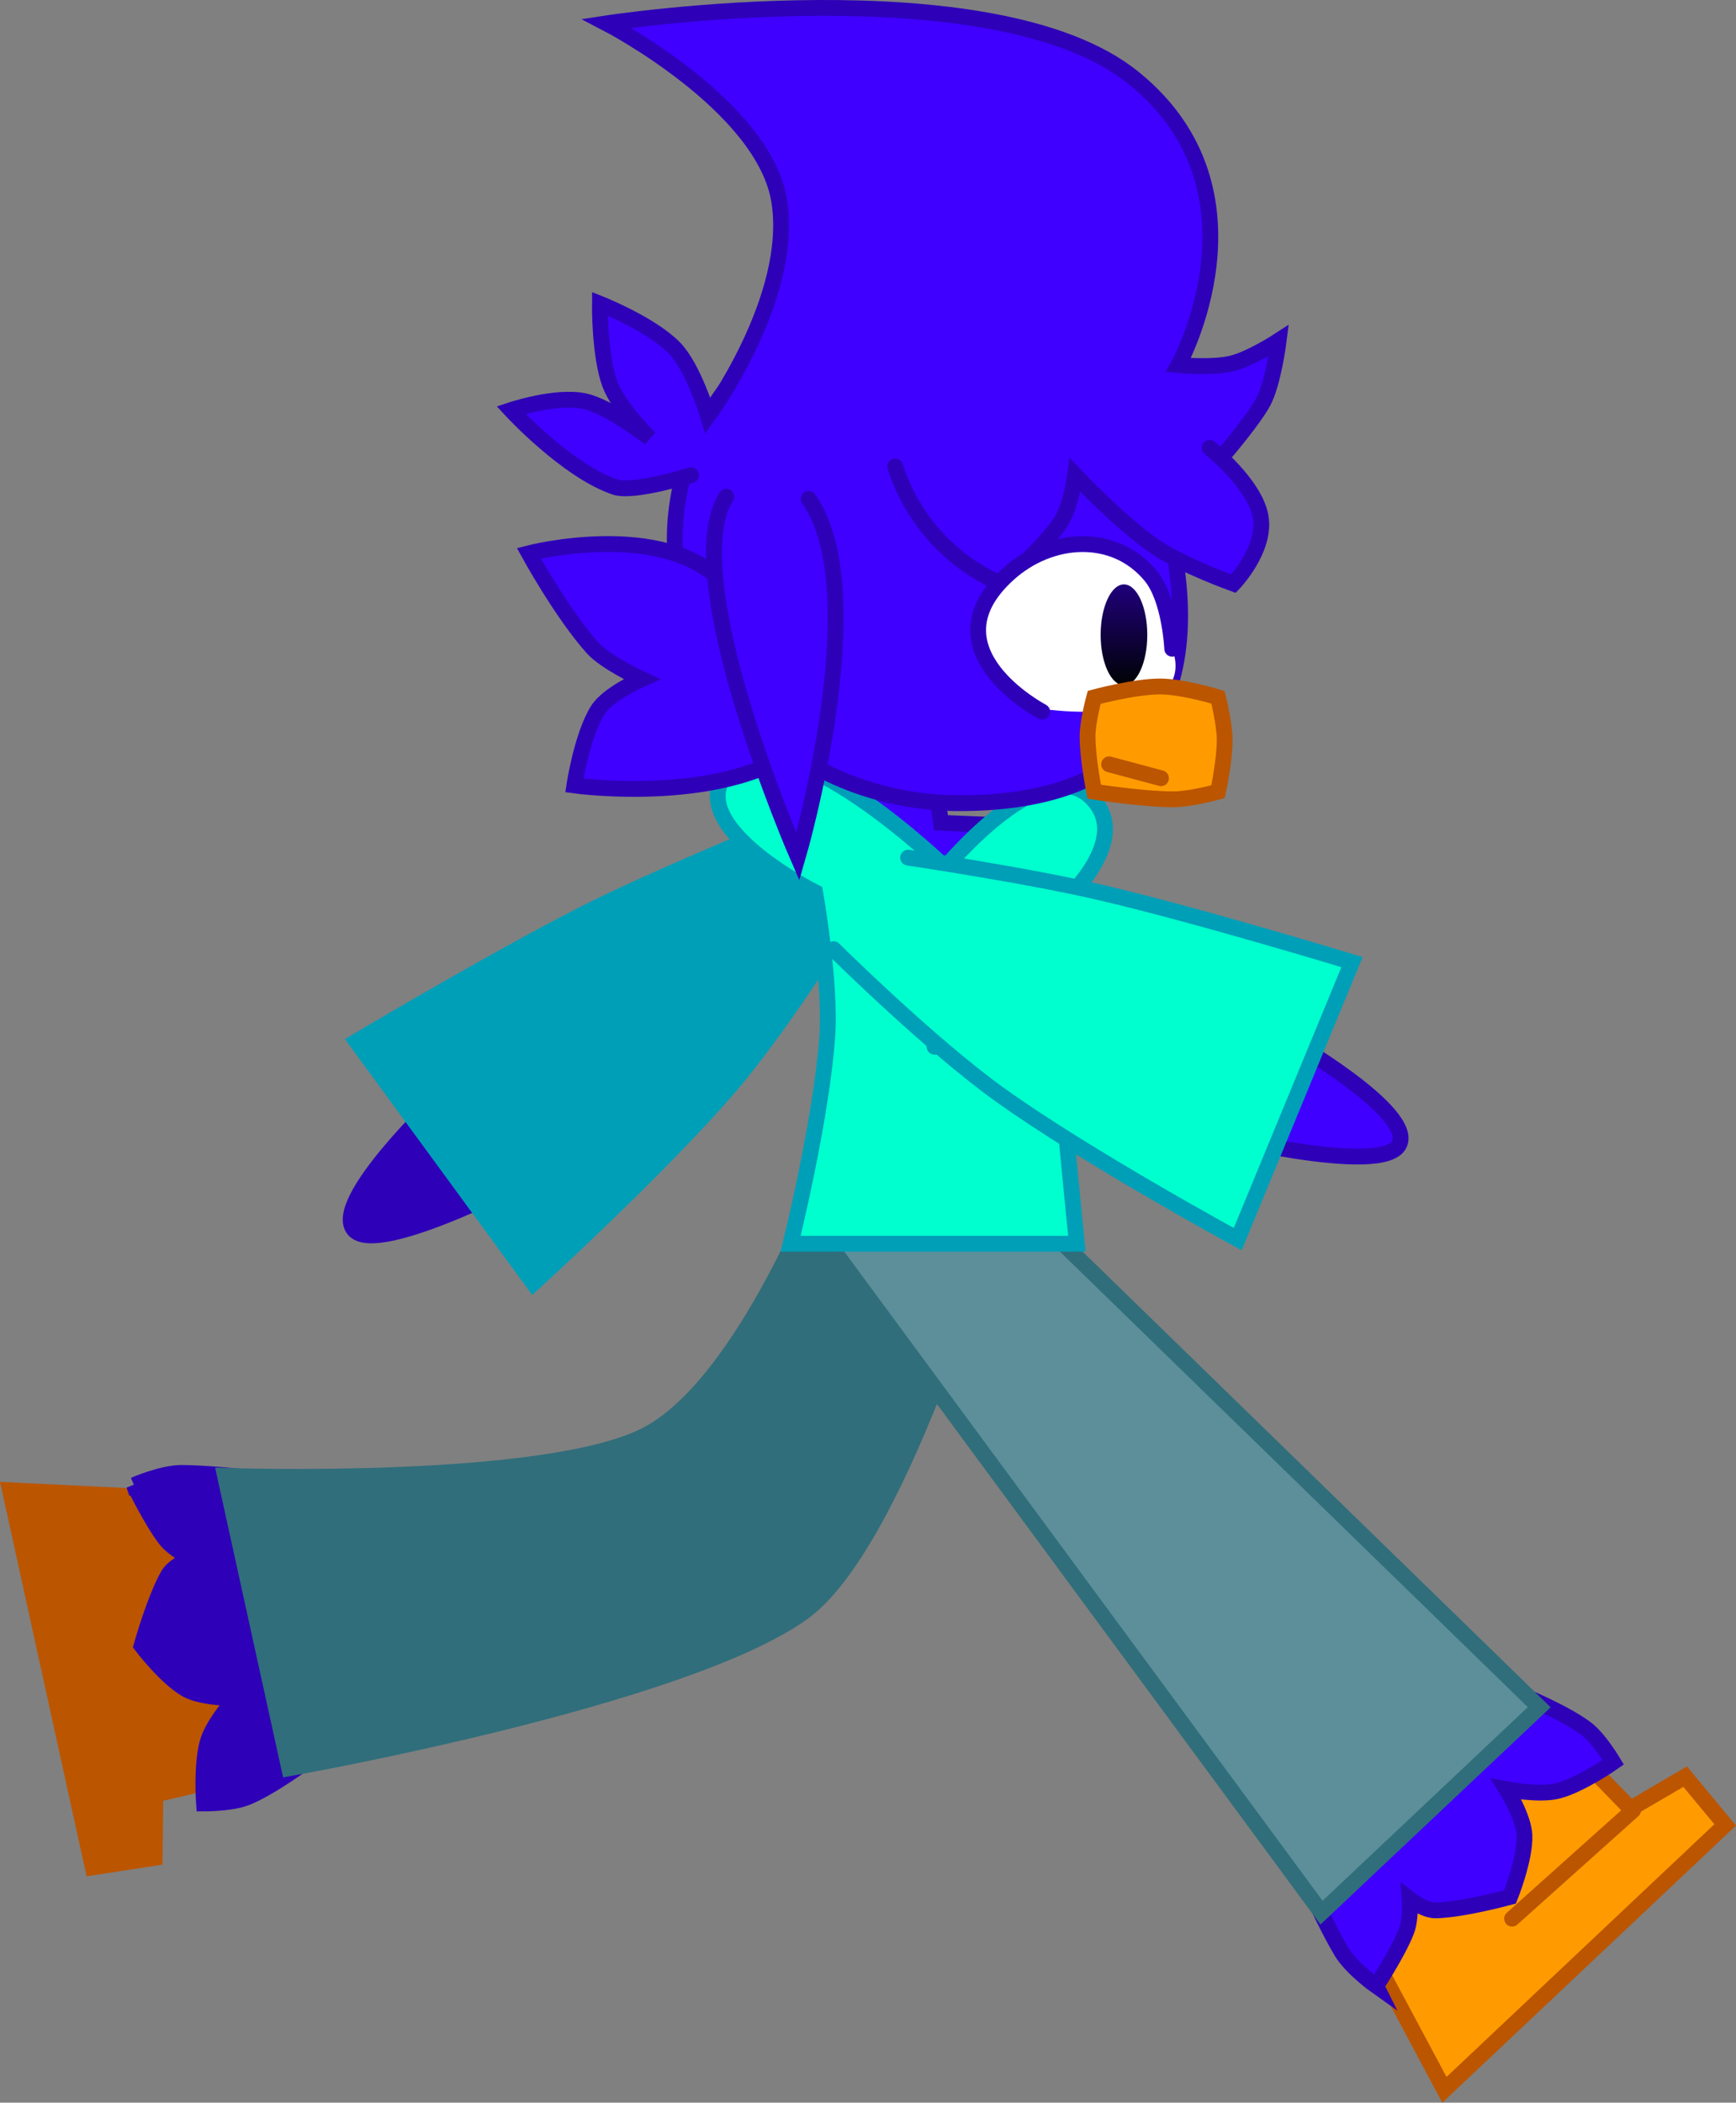 <svg version="1.1" xmlns="http://www.w3.org/2000/svg" xmlns:xlink="http://www.w3.org/1999/xlink" width="274.401" height="332.19" viewBox="0,0,274.401,332.19"><rect x="0" y="0" width="274.401" height="332.19" fill="#808080" stroke="none"/><defs><linearGradient x1="274.186" y1="138.418" x2="274.186" y2="154.358" gradientUnits="userSpaceOnUse" id="color-1"><stop offset="0" stop-color="#1f007b"/><stop offset="1" stop-color="#000304"/></linearGradient></defs><g transform="translate(-96.527,-46.09)"><g data-paper-data="{&quot;isPaintingLayer&quot;:true}" fill-rule="nonzero" stroke-width="2.5" stroke-linejoin="miter" stroke-miterlimit="10" stroke-dasharray="" stroke-dashoffset="0" style="mix-blend-mode: normal"><g data-paper-data="{&quot;origRot&quot;:0}"><path d="M98.099,281.53l27.945,1.37l9.511,43.301l-14.467,3.403l-0.111,9.997l-9.791,1.508z" data-paper-data="{&quot;origPos&quot;:null}" fill="#bb5500" stroke="#bb5500" stroke-linecap="butt"/><path d="M117.72,280.718c0,0 4.406,-1.935 7.5,-1.924c7.636,0.029 19.996,2.027 19.996,2.027l9.855,35.547c0,0 -12.374,10.733 -19.518,13.685c-2.381,0.984 -6.785,0.965 -6.785,0.965c0,0 -0.457,-6.231 0.638,-9.868c0.864,-2.871 4.382,-6.809 4.382,-6.809c0,0 -5.186,0.101 -7.738,-1.314c-3.258,-1.806 -7.148,-6.938 -7.148,-6.938c0,0 2.044,-7.351 4.207,-11.151c0.9,-1.581 3.64,-2.639 3.64,-2.639c0,0 -2.762,-1.375 -4.043,-3.017c-2.243,-2.878 -4.986,-8.565 -4.986,-8.565z" data-paper-data="{&quot;origPos&quot;:null}" fill="#2e00b8" stroke="#2e00b8" stroke-linecap="butt"/><path d="M252.507,241.527c0,0 -14.13,48.624 -29.135,59.369c-18.966,13.582 -81.133,24.559 -81.133,24.559l-10.149,-46.204c0,0 50.587,1.768 66.565,-6.443c15.72,-8.079 28.543,-42.433 28.543,-42.433" data-paper-data="{&quot;origPos&quot;:null}" fill="#306e7b" stroke="#306e7b" stroke-linecap="round"/><path d="M115.794,304.604l4.855,25.212" fill="none" stroke="#bb5500" stroke-linecap="round"/></g><g data-paper-data="{&quot;index&quot;:null,&quot;origRot&quot;:0}" stroke-linecap="round"><path d="M182.085,231.096c0,0 -25.786,13.752 -29.601,9.276c-3.745,-4.393 13.568,-20.765 13.568,-20.765" data-paper-data="{&quot;origPos&quot;:null}" fill="#2e00b8" stroke="#2e00b8"/><path d="M231.948,189.11c0,0 -11.148,18.207 -19.978,28.521c-11.117,12.987 -31.134,31.185 -31.134,31.185l-27.975,-38.195c0,0 21.389,-12.719 35.619,-19.978c10.828,-5.524 28.591,-12.776 28.591,-12.776" data-paper-data="{&quot;origPos&quot;:null}" fill="#009fb8" stroke="#009fb8"/></g><path d="M244.114,167.397l1.143,8.684l10.969,0.457l-8.913,11.426l-22.624,-14.169l9.37,1.6l-0.457,-7.541z" fill="#3f00ff" stroke="#2e00b8" stroke-linecap="round"/><g data-paper-data="{&quot;origRot&quot;:0}"><path d="M324.838,376.249l-13.189,-24.674l32.253,-30.416l10.355,10.66l8.633,-5.043l6.327,7.623z" data-paper-data="{&quot;origPos&quot;:null}" fill="#ff9b00" stroke="#bb5500" stroke-linecap="butt"/><path d="M314.056,359.835c0,0 -3.925,-2.784 -5.505,-5.445c-3.901,-6.565 -8.54,-18.194 -8.54,-18.194l25.425,-26.726c0,0 15.567,5.097 21.771,9.707c2.068,1.537 4.316,5.324 4.316,5.324c0,0 -5.109,3.595 -8.792,4.526c-2.907,0.735 -8.093,-0.259 -8.093,-0.259c0,0 2.752,4.397 2.851,7.313c0.126,3.722 -2.277,9.698 -2.277,9.698c0,0 -7.356,2.025 -11.727,2.124c-1.819,0.041 -4.135,-1.766 -4.135,-1.766c0,0 0.241,3.076 -0.51,5.019c-1.315,3.403 -4.784,8.679 -4.784,8.679z" data-paper-data="{&quot;origPos&quot;:null}" fill="#3f00ff" stroke="#2e00b8" stroke-linecap="butt"/><path d="M248.281,226.728l91.546,89.08l-34.416,32.456l-77.968,-105.766" data-paper-data="{&quot;origPos&quot;:null}" fill="#5c8f99" stroke="#306e7b" stroke-linecap="round"/><path d="M354.665,332.085l-19.13,17.125" fill="none" stroke="#bb5500" stroke-linecap="round"/></g><path d="M263.081,190.022c0,0 0.167,14.942 1.151,26.26c0.799,9.194 2.506,26.301 2.506,26.301h-45.249c0,0 4.878,-19.586 5.806,-32.854c0.588,-8.405 -1.921,-22.679 -1.921,-22.679c0,0 -22.265,-11.137 -13.255,-19.653c8.856,-8.371 33.822,15.768 33.822,15.768c0,0 15.237,-18.402 22.887,-11.25c7.65,7.151 -5.747,18.106 -5.747,18.106z" fill="#00ffce" stroke="#009fb8" stroke-linecap="round"/><path d="M243.1,191.123l1.143,20.339" fill="none" stroke="#009fb8" stroke-linecap="round"/><path d="M257.583,212.419l-1.143,-20.339" fill="none" stroke="#009fb8" stroke-linecap="round"/><g data-paper-data="{&quot;origRot&quot;:0}" stroke-linecap="round"><path d="M299.564,209.962c0,0 20.717,11.773 18.127,16.933c-2.639,5.256 -30.959,-1.953 -30.959,-1.953" data-paper-data="{&quot;origPos&quot;:null}" fill="#3f00ff" stroke="#2e00b8"/><path d="M240.065,181.587c0,0 18.979,2.809 30.812,5.593c15.551,3.658 39.355,10.912 39.355,10.912l-18.064,43.763c0,0 -23.778,-12.902 -37.67,-22.865c-11.034,-7.912 -26.2,-22.937 -26.2,-22.937" data-paper-data="{&quot;origPos&quot;:null}" fill="#00ffce" stroke="#009fb8"/></g><g><path d="M203.179,131.365c0,-22.983 20.166,-41.615 45.043,-41.615c24.876,0 29.104,19.067 33.558,41.615c5.827,29.496 -8.682,41.615 -33.558,41.615c-24.876,0 -45.043,-18.632 -45.043,-41.615z" fill="#3f00ff" stroke="#2e00b8" stroke-linecap="butt"/><path d="M223.99,163.324c-12.014,10.281 -36.679,6.856 -36.679,6.856c0,0 1.191,-7.931 3.709,-11.911c1.629,-2.576 6.918,-4.886 6.918,-4.886c0,0 -5.656,-2.604 -7.74,-4.928c-4.872,-5.434 -10.085,-14.954 -10.085,-14.954c0,0 21.356,-5.494 30.851,4.799" fill="#3f00ff" stroke="#2e00b8" stroke-linecap="round"/><path d="M205.75,121.16c0,0 -9.085,2.874 -12.048,1.862c-7.606,-2.599 -16.404,-12.145 -16.404,-12.145c0,0 7.029,-2.343 11.527,-1.429c4.063,0.825 10.411,5.886 10.411,5.886c0,0 -4.911,-4.818 -6.3,-8.561c-1.689,-4.552 -1.585,-12.693 -1.585,-12.693c0,0 8.138,3.213 11.81,7.024c3.001,3.114 5.29,10.722 5.29,10.722c0,0 13.677,-18.625 11.25,-33.93c-2.414,-15.227 -27.287,-28.116 -27.287,-28.116c0,0 61.024,-9.373 83.284,8.617c22.26,17.99 7.091,45.369 7.091,45.369c0,0 5.285,0.511 8.449,-0.259c3.024,-0.736 7.407,-3.6 7.407,-3.6c0,0 -0.842,6.743 -2.478,9.742c-1.481,2.715 -5.749,7.74 -5.749,7.74" fill="#3f00ff" stroke="#2e00b8" stroke-linecap="round"/><path d="M224.349,124.903c10.503,14.839 -1.714,56.561 -1.714,56.561c0,0 -19.32,-44.381 -11.312,-56.903" fill="#3f00ff" stroke="#2e00b8" stroke-linecap="round"/><path d="M287.724,116.846c0,0 7.146,5.665 8.06,10.864c0.914,5.2 -4.287,10.59 -4.287,10.59c0,0 -8.112,-2.903 -12.427,-5.859c-5.451,-3.734 -12.597,-11.281 -12.597,-11.281c0,0 -0.649,5.007 -2.381,7.554c-2.817,4.142 -9.274,9.585 -9.274,9.585c0,0 -12.195,-4.326 -16.797,-18.511" fill="#3f00ff" stroke="#2e00b8" stroke-linecap="round"/><g fill="#ffffff" stroke-linecap="round"><path d="M280.955,146.87c0,0 4.056,5.965 -1.714,9.427c-5.77,3.462 -17.14,1.885 -17.14,1.885z" data-paper-data="{&quot;origPos&quot;:null}" stroke="none"/><path d="M261.245,158.525c0,0 -18.572,-9.724 -5.368,-21.718c6.687,-6.074 16.79,-6.702 22.545,0.262c3.05,3.69 3.391,11.516 3.391,11.516" data-paper-data="{&quot;origPos&quot;:null}" stroke="#2e00b8"/></g><path d="M277.871,146.388c0,4.402 -1.65,7.97 -3.685,7.97c-2.035,0 -3.685,-3.568 -3.685,-7.97c0,-4.402 1.65,-7.97 3.685,-7.97c2.035,0 3.685,3.568 3.685,7.97z" fill="url(#color-1)" stroke="none" stroke-linecap="butt"/><path d="M268.429,162.428c0,-2.341 1.054,-6.17 1.054,-6.17c0,0 6.393,-1.714 10.389,-1.714c3.643,0 9.184,1.714 9.184,1.714c0,0 1.054,4.276 1.054,6.684c0,3.411 -1.054,8.227 -1.054,8.227c0,0 -4.315,1.2 -7.076,1.2c-4.877,0 -12.497,-1.2 -12.497,-1.2c0,0 -1.054,-5.263 -1.054,-8.741z" fill="#ff9b00" stroke="#bb5500" stroke-linecap="butt"/><path d="M280.04,169.041l-8.198,-2.2" fill="none" stroke="#bb5500" stroke-linecap="round"/></g></g></g></svg>